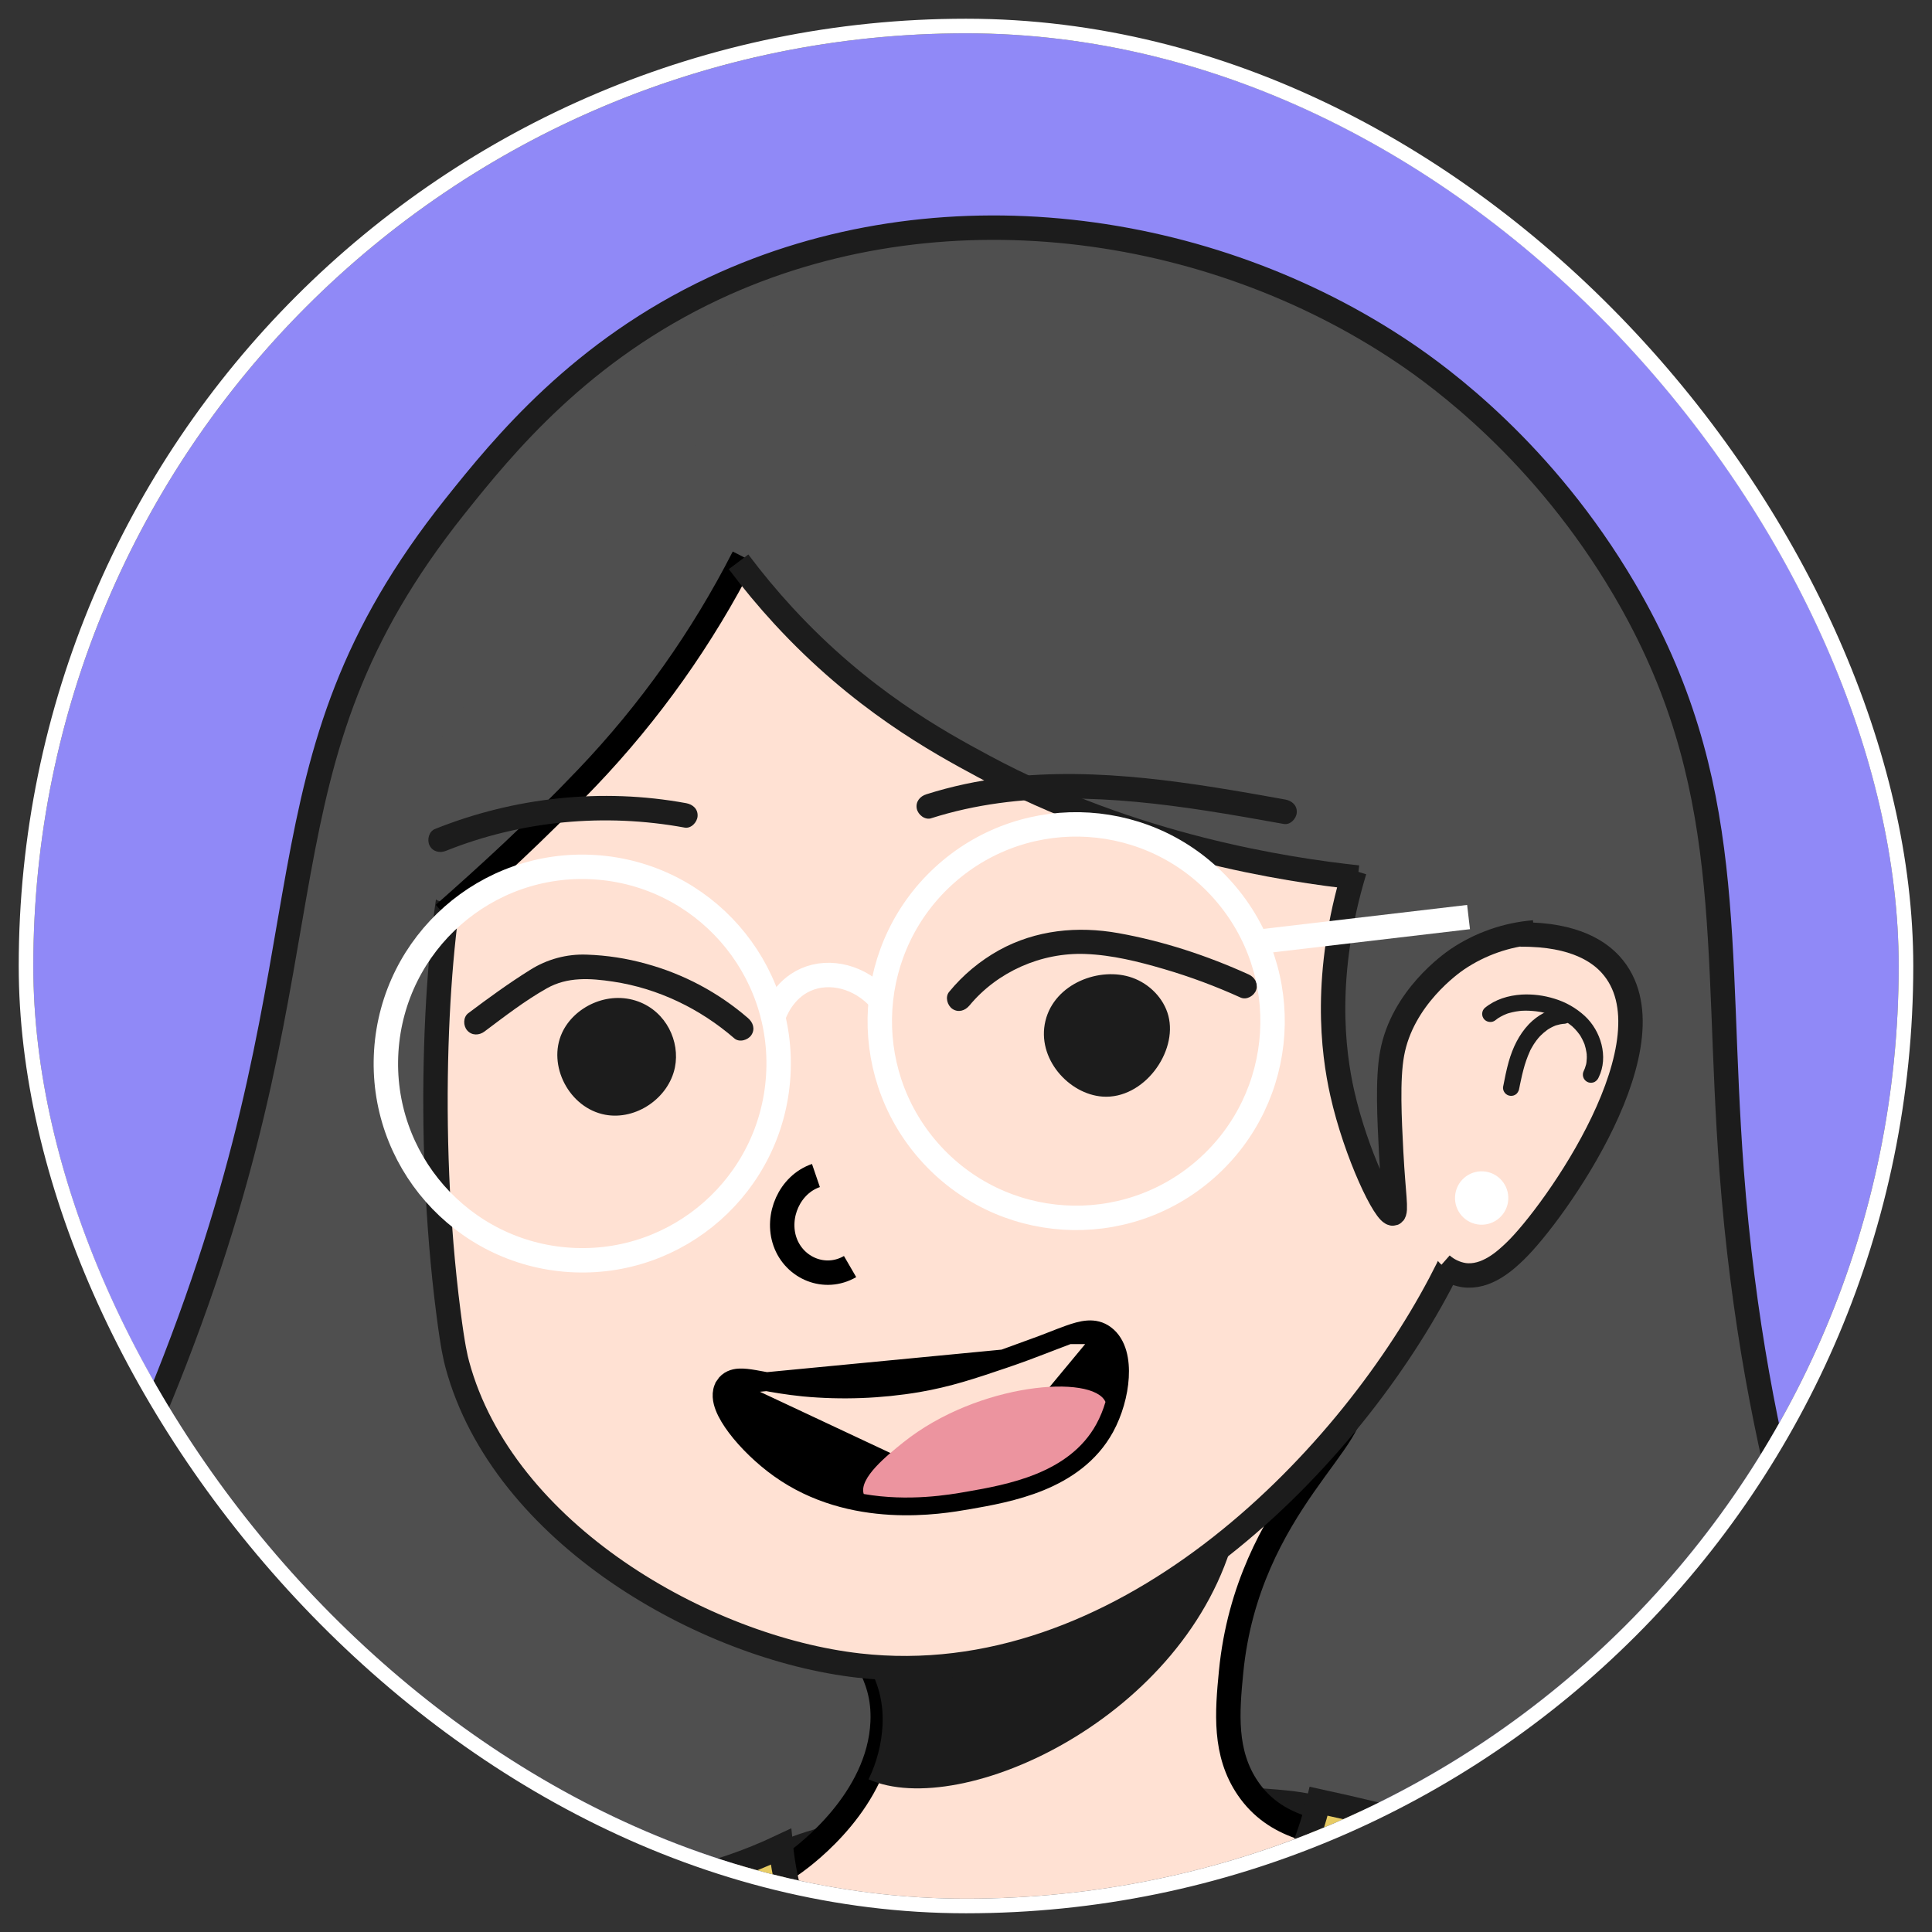 <svg width="58" height="58" viewBox="0 0 58 58" fill="none" xmlns="http://www.w3.org/2000/svg">
<rect x="0" y="0" width="58" height="58" fill="#333333" stroke="none"/>
<g clip-path="url(#clip0_235_288024)">
<rect x="1" y="1" width="56" height="56" rx="28" fill="#9089F7"/>
<g clip-path="url(#clip1_235_288024)">
<path d="M22.421 56.488C23.902 55.442 26.32 55.123 31.158 54.486C31.158 54.486 33.566 54.168 37.346 54.346C39.544 54.451 39.858 54.631 40.057 54.891C41.37 56.596 38.839 63.127 34.412 65.926C28.355 69.754 19.158 66.341 18.48 62.553C18.05 60.161 21.002 57.492 22.421 56.488Z" fill="#1C1C1C"/>
<path d="M40.543 42.538C41.175 43.644 37.483 45.759 36.986 50.853C36.867 52.074 36.767 53.311 37.495 54.375C39.131 56.771 42.882 55.181 44.214 56.827C46.192 59.271 42.606 68.559 35.195 71.68C28.773 74.386 20.568 71.999 17.258 66.856C15.681 64.404 14.639 60.431 16.221 58.705C17.785 56.998 20.645 58.885 23.78 56.618C24.108 56.38 26.328 54.729 26.435 52.379C26.507 50.792 25.571 50.261 25.537 49.199C25.412 45.056 39.383 40.506 40.543 42.538Z" fill="#F8E1D7" stroke="black" stroke-width="0.811" stroke-miterlimit="10"/>
<path d="M37.029 46.528C37.428 44.975 37.339 43.502 37.024 42.204C32.539 43.01 25.361 46.196 25.454 49.172C25.487 50.233 26.422 50.765 26.351 52.352C26.32 52.922 26.176 53.48 25.927 53.993C28.73 55.242 35.591 52.121 37.029 46.528Z" fill="#1C1C1C"/>
<path d="M13.531 26.127C12.937 28.605 12.573 34.43 13.287 39.981C13.42 41.014 13.502 41.343 13.554 41.539C14.937 46.664 21.048 50.129 25.711 50.659C33.613 51.557 40.407 44.597 43.313 39.096C48.316 29.627 46.875 14.922 38.68 11.072C29.492 6.753 15.514 17.84 13.531 26.127Z" fill="#F8E1D7" stroke="#1C1C1C" stroke-width="0.811" stroke-miterlimit="10"/>
<path d="M23.355 56.145C22.376 56.607 21.349 56.958 20.293 57.192C18.001 57.696 16.737 57.376 15.379 57.478C12.244 57.715 9.996 60.1 8.254 61.949C7.707 62.529 3.022 67.581 3.648 70.893C5.448 80.407 52.817 84.481 57.45 72.558C58.899 68.831 56.939 61.559 53.163 59.3C52.18 58.712 49.937 57.784 48.286 57.186C46.472 56.529 44.877 56.091 43.731 55.775C42.101 55.328 40.702 54.999 39.637 54.768C39.413 55.7 38.506 58.944 35.458 60.898C32.73 62.648 28.261 63.383 25.499 60.819C23.806 59.244 23.449 57.072 23.355 56.145Z" fill="#E7CB64" stroke="#1C1C1C" stroke-width="0.811" stroke-miterlimit="10"/>
<path d="M42.023 32.321C42.066 32.066 42.422 30.139 44.145 29.242C45.751 28.406 47.911 28.796 48.687 29.901C50.418 32.365 45.873 39.252 43.811 38.773C43.046 38.595 42.219 37.308 42.023 32.321Z" fill="#F8E1D7"/>
<path d="M44.958 31.064C44.986 31.042 45.013 31.022 45.041 31.002C45.059 30.99 45.038 31.005 45.035 31.006L45.062 30.989C45.08 30.978 45.098 30.967 45.117 30.957C45.179 30.922 45.244 30.892 45.31 30.867L45.333 30.858L45.34 30.856L45.377 30.844C45.413 30.833 45.449 30.823 45.486 30.815C45.559 30.798 45.633 30.785 45.707 30.777L45.756 30.771L45.788 30.769C45.785 30.769 45.756 30.771 45.779 30.768C45.816 30.767 45.854 30.765 45.892 30.765C45.965 30.764 46.038 30.767 46.11 30.772C46.183 30.778 46.261 30.788 46.336 30.8L46.385 30.809L46.418 30.814C46.415 30.814 46.388 30.808 46.41 30.814C46.447 30.823 46.486 30.831 46.523 30.84C46.67 30.877 46.814 30.928 46.952 30.992L46.975 31.002C46.95 30.99 47.001 31.014 46.975 31.002L47.019 31.025C47.052 31.044 47.086 31.063 47.118 31.083C47.184 31.123 47.246 31.167 47.306 31.215L47.345 31.246L47.358 31.258L47.365 31.264C47.393 31.29 47.421 31.316 47.447 31.344C47.498 31.398 47.546 31.456 47.59 31.516C47.61 31.545 47.579 31.499 47.598 31.529C47.608 31.544 47.618 31.559 47.627 31.575C47.645 31.607 47.664 31.639 47.68 31.671C47.695 31.703 47.709 31.733 47.722 31.764C47.73 31.781 47.736 31.798 47.743 31.815L47.751 31.837C47.745 31.818 47.745 31.821 47.751 31.837C47.775 31.914 47.794 31.992 47.806 32.072C47.81 32.092 47.812 32.114 47.815 32.133C47.817 32.154 47.817 32.191 47.816 32.154C47.818 32.195 47.819 32.236 47.818 32.277C47.816 32.318 47.813 32.354 47.808 32.392C47.806 32.413 47.801 32.433 47.798 32.453C47.795 32.472 47.799 32.444 47.799 32.441C47.796 32.451 47.794 32.461 47.792 32.471C47.772 32.551 47.744 32.629 47.707 32.703C47.664 32.79 47.735 32.91 47.822 32.938C47.927 32.969 48.011 32.917 48.056 32.824C48.351 32.224 48.121 31.464 47.648 31.026C47.394 30.796 47.092 30.625 46.764 30.526C46.445 30.425 46.111 30.383 45.778 30.403C45.392 30.428 45.019 30.542 44.714 30.788C44.678 30.821 44.655 30.866 44.652 30.915C44.649 30.964 44.665 31.012 44.697 31.049C44.73 31.085 44.776 31.107 44.824 31.11C44.873 31.113 44.921 31.098 44.958 31.066L44.958 31.064Z" fill="#1C1C1C"/>
<path d="M47.074 30.793C46.681 30.82 46.314 30.995 46.047 31.284C45.75 31.595 45.569 31.985 45.452 32.394C45.381 32.642 45.332 32.897 45.28 33.15C45.261 33.245 45.362 33.344 45.453 33.346C45.564 33.348 45.629 33.275 45.65 33.173C45.643 33.203 45.65 33.173 45.65 33.167L45.657 33.131L45.672 33.058C45.682 33.007 45.693 32.955 45.704 32.903C45.726 32.803 45.749 32.704 45.776 32.605C45.826 32.407 45.893 32.215 45.977 32.03C45.982 32.019 45.987 32.007 45.993 31.996C45.993 31.992 46.008 31.965 45.996 31.99C46.007 31.968 46.019 31.946 46.03 31.924C46.053 31.884 46.077 31.845 46.102 31.805C46.148 31.734 46.198 31.666 46.253 31.602C46.258 31.596 46.277 31.576 46.253 31.602L46.274 31.579C46.288 31.564 46.302 31.549 46.318 31.534C46.347 31.506 46.377 31.477 46.408 31.451C46.439 31.424 46.471 31.399 46.504 31.374C46.512 31.368 46.559 31.337 46.526 31.357C46.547 31.343 46.569 31.329 46.591 31.317C46.63 31.294 46.669 31.272 46.711 31.253C46.731 31.244 46.753 31.235 46.772 31.227C46.782 31.223 46.791 31.22 46.8 31.215C46.821 31.207 46.771 31.225 46.804 31.216C46.847 31.203 46.891 31.192 46.934 31.183C46.959 31.178 46.984 31.174 47.009 31.17L47.039 31.167C47.049 31.168 47.095 31.163 47.05 31.168C47.146 31.162 47.244 31.103 47.246 30.994C47.248 30.904 47.176 30.792 47.073 30.798L47.074 30.793Z" fill="#1C1C1C"/>
<path d="M28.958 30.603C29.4 30.076 29.955 29.656 30.582 29.376C31.21 29.096 31.893 28.962 32.579 28.985C33.401 29.016 34.216 29.22 35.003 29.451C35.793 29.683 36.566 29.971 37.316 30.312C37.605 30.443 37.764 29.975 37.477 29.845C36.233 29.281 34.917 28.843 33.571 28.602C32.346 28.383 31.112 28.499 30.011 29.108C29.452 29.418 28.956 29.832 28.549 30.328C28.347 30.573 28.758 30.846 28.958 30.603Z" fill="#1C1C1C"/>
<path d="M14.295 31.368C14.911 30.904 15.539 30.42 16.211 30.04C16.856 29.677 17.565 29.717 18.275 29.823C19.657 30.03 20.958 30.65 22.012 31.564C22.252 31.771 22.525 31.36 22.288 31.154C21.401 30.386 20.353 29.828 19.222 29.521C18.651 29.363 18.062 29.273 17.47 29.254C16.884 29.232 16.306 29.39 15.812 29.706C15.177 30.103 14.567 30.547 13.969 30.997C13.715 31.186 14.042 31.558 14.295 31.368Z" fill="#1C1C1C"/>
<path d="M33.994 29.831C33.018 29.484 31.639 30.001 31.364 31.137C31.089 32.274 32.073 33.362 33.097 33.431C34.337 33.516 35.375 32.084 35.087 30.983C34.951 30.461 34.518 30.017 33.994 29.831Z" fill="#1C1C1C"/>
<path d="M19.034 30.549C18.109 30.21 17.089 30.713 16.728 31.493C16.272 32.48 16.941 33.776 18.036 33.978C18.972 34.15 19.957 33.471 20.145 32.542C20.302 31.758 19.883 30.861 19.034 30.549Z" fill="#1C1C1C"/>
<path d="M21.894 42.334C22.054 42.081 22.649 42.37 24.023 42.508C25.2 42.617 26.385 42.572 27.55 42.377C28.505 42.212 29.233 41.965 30.191 41.641C32.091 40.997 32.62 40.584 33.005 40.868C33.498 41.232 33.377 42.46 32.91 43.312C32.087 44.816 30.192 45.147 28.975 45.36C28.164 45.502 25.567 45.955 23.471 44.456C22.516 43.774 21.67 42.69 21.894 42.334Z" fill="black"/>
<path d="M24.415 35.821C23.615 36.094 23.202 37.053 23.479 37.833C23.763 38.631 24.689 39.018 25.449 38.578" stroke="black" stroke-width="0.541" stroke-miterlimit="10"/>
<path d="M27.065 43.897C26.588 44.279 25.707 44.981 25.862 45.464C27.227 45.7 28.458 45.485 28.972 45.395C30.189 45.183 32.083 44.852 32.907 43.347C33.022 43.133 33.115 42.908 33.182 42.675C32.806 41.825 29.329 42.088 27.065 43.897Z" fill="#EC949F"/>
<path d="M44.522 37.308C44.967 37.337 45.35 36.999 45.379 36.553C45.407 36.108 45.07 35.723 44.625 35.695C44.18 35.666 43.796 36.004 43.768 36.45C43.739 36.895 44.077 37.28 44.522 37.308Z" fill="white"/>
<path d="M28.286 8.42C26.023 8.702 24.25 9.476 23.192 10.022C22.207 10.848 21.279 11.958 21.084 13.377C15.998 11.857 9.677 25.597 11.427 27.587C12.418 28.714 13.33 27.529 14.104 26.983C17.753 24.409 21.11 20.362 22.219 17.329C24.932 21.457 31.923 25.476 38.66 26.536C38.946 26.581 39.694 26.699 40.685 26.805C40.104 28.813 39.957 31.403 40.362 33.578C40.73 35.553 41.547 37.15 41.861 37.072C42.363 36.948 40.832 32.717 42.727 30.239C44.261 28.234 46.829 28.957 47.2 27.587C47.266 27.341 47.253 27.057 47.176 26.758C48.691 26.47 49.922 25.89 50.351 24.817C52.147 20.336 40.016 6.957 28.286 8.42Z" fill="#4F4F4F"/>
<path d="M22.224 17.094C20.976 19.54 19.378 21.791 17.483 23.776C15.919 25.416 14.513 26.694 13.147 27.901" stroke="#1C1C1C" stroke-width="0.811" stroke-miterlimit="10"/>
<path d="M22.072 17.236C22.498 17.804 22.953 18.351 23.434 18.874C25.762 21.402 28.087 22.675 29.507 23.439C34.018 25.859 38.644 26.561 40.825 26.797" stroke="#1C1C1C" stroke-width="0.811" stroke-miterlimit="10"/>
<path d="M40.723 26.591C39.772 29.736 40.072 32.069 40.351 33.319C40.764 35.163 41.672 37.041 41.897 36.969C42.007 36.935 41.899 36.339 41.838 35.192C41.837 35.177 41.836 35.156 41.835 35.128C41.783 34.116 41.719 32.917 41.862 32.131C42.169 30.437 43.66 29.393 43.842 29.269C44.533 28.805 45.33 28.527 46.159 28.459" stroke="#1C1C1C" stroke-width="0.411" stroke-miterlimit="10"/>
<path d="M16.959 38.375C20.236 38.585 23.064 36.093 23.273 32.809C23.483 29.526 20.996 26.693 17.718 26.483C14.44 26.273 11.613 28.765 11.403 32.048C11.194 35.332 13.681 38.165 16.959 38.375Z" stroke="white" stroke-width="0.411" stroke-miterlimit="10"/>
<path d="M36.223 35.618C38.689 33.445 38.929 29.68 36.76 27.21C34.591 24.739 30.833 24.498 28.367 26.672C25.901 28.845 25.66 32.61 27.83 35.08C29.999 37.551 33.757 37.792 36.223 35.618Z" stroke="white" stroke-width="0.411" stroke-miterlimit="10"/>
<path d="M37.673 28.755L44.178 27.99" stroke="white" stroke-width="0.411" stroke-miterlimit="10"/>
<path d="M23.121 31.019C23.167 30.882 23.415 30.193 24.11 29.886C24.837 29.568 25.758 29.802 26.363 30.49" stroke="white" stroke-width="0.411" stroke-miterlimit="10"/>
<path d="M45.742 28.522C47.453 28.505 48.175 29.098 48.48 29.432C50.537 31.702 46.75 36.997 45.588 38.111C45.319 38.368 44.724 38.938 44.029 38.836C43.781 38.794 43.55 38.684 43.361 38.517" stroke="#1C1C1C" stroke-width="0.811" stroke-miterlimit="10"/>
<path d="M27.88 24.878C30.579 24.02 33.439 24.22 36.199 24.642C36.998 24.765 37.794 24.906 38.59 25.049C38.901 25.106 38.93 24.612 38.621 24.556C35.833 24.054 32.985 23.558 30.146 23.889C29.343 23.981 28.551 24.15 27.78 24.394C27.48 24.489 27.578 24.974 27.88 24.878L27.88 24.878Z" fill="#1C1C1C"/>
<path d="M13.156 25.876C15.472 24.955 17.999 24.707 20.448 25.159C20.76 25.216 20.789 24.722 20.48 24.666C17.944 24.207 15.33 24.474 12.937 25.434C12.642 25.552 12.865 25.993 13.159 25.876L13.156 25.876Z" fill="#1C1C1C"/>
</g>
<g clip-path="url(#clip2_235_288024)">
<path d="M21.44 8.655C28.195 5.49 36.312 6.652 42.154 10.59C43.215 11.306 46.334 13.551 48.765 17.692C52.17 23.493 51.469 28.322 51.984 35.138C53.33 52.95 61.018 58.41 57.158 64.852C56.495 65.958 54.967 67.969 46.033 70.694C35.897 73.785 12.678 80.868 2.484 69.359C1.877 68.674 -1.037 65.266 -1.741 60.225C-2.68 53.507 1.304 51.034 5.256 40.823C10.201 28.048 7.398 23.05 13.661 15.198C15.127 13.36 17.434 10.533 21.44 8.655Z" fill="#4F4F4F" stroke="#1C1C1C" stroke-width="0.733" stroke-miterlimit="10"/>
<path d="M22.52 55.782C23.988 54.745 26.385 54.429 31.18 53.797C31.18 53.797 33.568 53.481 37.316 53.658C39.495 53.762 39.806 53.941 40.003 54.199C41.305 55.888 38.795 62.363 34.407 65.138C28.403 68.933 19.285 65.55 18.612 61.795C18.186 59.423 21.113 56.777 22.52 55.782Z" fill="#1C1C1C"/>
<path d="M40.484 41.951C41.11 43.047 37.45 45.144 36.958 50.194C36.84 51.404 36.741 52.63 37.462 53.686C39.084 56.06 42.803 54.484 44.123 56.116C46.084 58.539 42.529 67.747 35.182 70.841C28.816 73.523 20.682 71.157 17.4 66.058C15.836 63.627 14.804 59.689 16.372 57.978C17.923 56.285 20.758 58.156 23.866 55.909C24.191 55.673 26.391 54.036 26.497 51.706C26.569 50.133 25.641 49.607 25.608 48.553C25.484 44.447 39.333 39.936 40.484 41.951Z" fill="#FFE1D3" stroke="black" stroke-width="0.733" stroke-miterlimit="10"/>
<path d="M37.081 46.017C37.477 44.478 37.389 43.017 37.076 41.731C32.63 42.53 25.514 45.688 25.605 48.638C25.639 49.691 26.566 50.218 26.495 51.791C26.465 52.356 26.322 52.909 26.075 53.417C28.855 54.656 35.654 51.562 37.081 46.017Z" fill="#1C1C1C"/>
<path d="M13.705 25.681C13.117 28.138 12.756 33.913 13.464 39.416C13.595 40.439 13.676 40.766 13.728 40.961C15.099 46.041 21.157 49.476 25.78 50.001C33.614 50.892 40.349 43.992 43.23 38.538C48.19 29.151 46.761 14.573 38.638 10.756C29.529 6.474 15.671 17.465 13.705 25.681Z" fill="#FFE1D3" stroke="#1C1C1C" stroke-width="0.733" stroke-miterlimit="10"/>
<path d="M23.445 55.439C22.475 55.897 21.457 56.245 20.41 56.476C18.137 56.976 16.884 56.659 15.538 56.76C12.43 56.995 10.202 59.359 8.475 61.192C7.932 61.768 3.288 66.776 3.908 70.059C5.693 79.491 52.653 83.529 57.246 71.71C58.682 68.015 56.739 60.805 52.996 58.566C52.021 57.983 49.798 57.063 48.161 56.47C46.363 55.819 44.782 55.385 43.645 55.072C42.029 54.628 40.643 54.303 39.587 54.073C39.364 54.997 38.465 58.213 35.443 60.151C32.739 61.885 28.309 62.614 25.571 60.072C23.892 58.511 23.539 56.358 23.445 55.439Z" fill="#E7CB64" stroke="#1C1C1C" stroke-width="0.733" stroke-miterlimit="10"/>
<path d="M41.951 31.823C41.993 31.571 42.346 29.66 44.054 28.771C45.647 27.942 47.788 28.329 48.557 29.424C50.273 31.868 45.768 38.695 43.724 38.22C42.965 38.044 42.146 36.767 41.951 31.823Z" fill="#FFE1D3"/>
<path d="M44.902 30.621C44.929 30.6 44.956 30.58 44.984 30.559C45.012 30.539 44.964 30.573 44.965 30.573C44.974 30.568 44.983 30.562 44.992 30.556C45.009 30.545 45.027 30.534 45.046 30.524C45.108 30.489 45.172 30.459 45.238 30.434L45.259 30.426C45.222 30.44 45.28 30.42 45.289 30.417C45.325 30.406 45.36 30.397 45.397 30.389C45.469 30.372 45.542 30.359 45.616 30.351L45.664 30.346C45.674 30.346 45.685 30.344 45.696 30.343C45.696 30.343 45.642 30.346 45.671 30.345C45.708 30.343 45.745 30.341 45.783 30.341C45.855 30.34 45.928 30.343 45.999 30.349C46.071 30.354 46.149 30.363 46.224 30.376L46.272 30.384C46.283 30.386 46.294 30.388 46.304 30.39C46.304 30.39 46.253 30.38 46.28 30.386C46.318 30.394 46.355 30.402 46.393 30.412C46.539 30.449 46.681 30.499 46.818 30.562L46.84 30.573C46.87 30.587 46.798 30.551 46.828 30.567L46.871 30.589C46.904 30.607 46.937 30.626 46.97 30.646C47.035 30.686 47.097 30.73 47.156 30.777L47.195 30.808C47.242 30.847 47.171 30.785 47.203 30.815C47.235 30.845 47.258 30.867 47.284 30.895C47.335 30.949 47.382 31.007 47.425 31.067C47.401 31.029 47.452 31.104 47.425 31.067L47.454 31.113C47.473 31.144 47.491 31.177 47.506 31.209C47.521 31.241 47.535 31.269 47.548 31.3C47.556 31.317 47.562 31.334 47.569 31.351C47.589 31.403 47.559 31.317 47.571 31.357C47.595 31.433 47.614 31.511 47.626 31.59C47.63 31.61 47.632 31.631 47.634 31.651L47.636 31.674C47.64 31.709 47.633 31.663 47.635 31.654C47.633 31.674 47.634 31.695 47.637 31.715C47.636 31.735 47.637 31.756 47.636 31.776C47.634 31.814 47.632 31.852 47.627 31.89C47.626 31.91 47.62 31.93 47.617 31.95C47.613 31.977 47.623 31.921 47.623 31.923C47.62 31.933 47.617 31.942 47.616 31.953C47.596 32.032 47.568 32.108 47.532 32.181C47.521 32.212 47.517 32.245 47.519 32.278C47.521 32.31 47.53 32.342 47.544 32.371C47.573 32.428 47.623 32.472 47.683 32.493C47.714 32.503 47.746 32.508 47.779 32.505C47.811 32.503 47.843 32.495 47.872 32.48C47.927 32.449 47.97 32.4 47.994 32.342C48.295 31.728 48.06 30.947 47.576 30.5C47.317 30.262 47.007 30.085 46.671 29.983C46.35 29.882 46.013 29.839 45.677 29.858C45.278 29.885 44.893 30 44.579 30.255C44.53 30.297 44.5 30.358 44.496 30.423C44.492 30.488 44.514 30.551 44.556 30.6C44.6 30.648 44.66 30.676 44.724 30.68C44.789 30.685 44.852 30.664 44.901 30.622L44.902 30.621Z" fill="#1C1C1C"/>
<path d="M46.962 30.244C46.753 30.253 46.547 30.306 46.36 30.401C46.189 30.49 46.033 30.606 45.9 30.745C45.599 31.061 45.412 31.455 45.293 31.872C45.222 32.124 45.172 32.381 45.122 32.638C45.12 32.67 45.124 32.702 45.134 32.733C45.145 32.763 45.161 32.791 45.182 32.816C45.203 32.84 45.229 32.859 45.258 32.874C45.286 32.888 45.318 32.896 45.35 32.898C45.382 32.9 45.414 32.896 45.444 32.886C45.475 32.875 45.503 32.859 45.527 32.838C45.572 32.792 45.601 32.733 45.61 32.669C45.596 32.734 45.61 32.66 45.615 32.643C45.619 32.62 45.625 32.595 45.629 32.571C45.64 32.52 45.651 32.469 45.662 32.418C45.683 32.319 45.706 32.22 45.732 32.122C45.782 31.926 45.849 31.735 45.932 31.552C45.939 31.536 45.966 31.469 45.944 31.526C45.954 31.504 45.965 31.482 45.978 31.462C46 31.422 46.024 31.383 46.049 31.343C46.095 31.273 46.145 31.206 46.199 31.142C46.22 31.116 46.202 31.152 46.188 31.154C46.196 31.147 46.203 31.14 46.209 31.132C46.223 31.116 46.237 31.102 46.252 31.087C46.281 31.059 46.311 31.031 46.342 31.004C46.373 30.978 46.404 30.953 46.437 30.929L46.461 30.911C46.494 30.887 46.451 30.918 46.446 30.92C46.468 30.908 46.489 30.893 46.51 30.88C46.548 30.857 46.588 30.837 46.629 30.817C46.649 30.808 46.671 30.799 46.69 30.791L46.718 30.78C46.746 30.769 46.665 30.797 46.707 30.784C46.749 30.771 46.792 30.76 46.836 30.751C46.86 30.747 46.885 30.742 46.909 30.739C46.934 30.736 47.014 30.731 46.934 30.736C46.998 30.738 47.061 30.716 47.111 30.675C47.159 30.632 47.189 30.572 47.193 30.507C47.196 30.387 47.102 30.239 46.965 30.247L46.962 30.244Z" fill="#1C1C1C"/>
<path d="M29.101 30.189C29.945 29.168 31.263 28.59 32.581 28.639C33.386 28.669 34.181 28.868 34.951 29.094C35.735 29.324 36.501 29.61 37.245 29.948C37.425 30.029 37.651 29.895 37.711 29.72C37.781 29.52 37.665 29.335 37.485 29.253C36.241 28.689 34.925 28.255 33.58 28.014C32.347 27.794 31.096 27.916 29.988 28.528C29.416 28.847 28.908 29.27 28.493 29.777C28.366 29.93 28.439 30.183 28.592 30.288C28.77 30.408 28.974 30.341 29.101 30.188L29.101 30.189Z" fill="#1C1C1C"/>
<path d="M14.543 30.968C15.146 30.516 15.759 30.041 16.417 29.67C17.037 29.32 17.717 29.366 18.401 29.468C19.75 29.669 21.017 30.281 22.047 31.174C22.197 31.303 22.455 31.225 22.556 31.074C22.677 30.893 22.607 30.694 22.456 30.564C21.568 29.796 20.52 29.238 19.388 28.931C18.811 28.77 18.217 28.679 17.618 28.659C17.016 28.635 16.421 28.796 15.912 29.119C15.274 29.517 14.66 29.964 14.059 30.416C13.9 30.535 13.902 30.794 14.026 30.934C14.165 31.093 14.383 31.087 14.543 30.968L14.543 30.968Z" fill="#1C1C1C"/>
<path d="M33.992 29.352C33.025 29.008 31.658 29.52 31.385 30.647C31.112 31.773 32.088 32.852 33.103 32.921C34.332 33.005 35.361 31.586 35.075 30.494C34.94 29.976 34.512 29.536 33.992 29.352Z" fill="#1C1C1C"/>
<path d="M19.161 30.066C18.244 29.73 17.233 30.229 16.875 31.002C16.423 31.98 17.086 33.265 18.172 33.466C19.099 33.636 20.076 32.963 20.262 32.042C20.418 31.265 20.003 30.376 19.161 30.066Z" fill="#1C1C1C"/>
<path d="M21.757 41.599L21.757 41.598C21.865 41.428 22.039 41.378 22.183 41.369C22.32 41.36 22.481 41.383 22.648 41.411C22.727 41.425 22.813 41.441 22.906 41.458C23.222 41.516 23.619 41.588 24.135 41.64C25.276 41.746 26.426 41.703 27.556 41.513C28.477 41.354 29.18 41.117 30.131 40.795L21.757 41.599ZM21.757 41.599C21.625 41.808 21.682 42.058 21.75 42.234C21.825 42.429 21.956 42.641 22.114 42.851C22.432 43.272 22.9 43.729 23.395 44.083C25.57 45.639 28.243 45.172 29.054 45.03L29.065 45.028L29.065 45.028M21.757 41.599L29.065 45.028M29.065 45.028L29.076 45.027C29.674 44.922 30.47 44.783 31.22 44.477C31.978 44.167 32.715 43.677 33.166 42.855C33.417 42.396 33.575 41.84 33.604 41.343C33.619 41.094 33.602 40.848 33.541 40.632C33.48 40.416 33.368 40.208 33.179 40.069M29.065 45.028L33.179 40.069M33.179 40.069C32.855 39.829 32.485 39.926 32.085 40.068M33.179 40.069L32.085 40.068M32.085 40.068C31.933 40.122 31.756 40.191 31.552 40.271M32.085 40.068L31.552 40.271M31.552 40.271C31.471 40.302 31.386 40.336 31.296 40.37M31.552 40.271L31.296 40.37M31.296 40.37C30.979 40.493 30.597 40.637 30.131 40.795L31.296 40.37Z" fill="black" stroke="black" stroke-width="0.566"/>
<path d="M24.495 35.29C23.702 35.561 23.293 36.511 23.568 37.284C23.849 38.076 24.767 38.46 25.52 38.023" stroke="black" stroke-width="0.733" stroke-miterlimit="10"/>
<path d="M27.123 43.297C26.65 43.676 25.777 44.373 25.93 44.851C27.284 45.085 28.504 44.872 29.013 44.783C30.22 44.572 32.098 44.245 32.914 42.752C33.029 42.541 33.12 42.318 33.187 42.087C32.815 41.244 29.367 41.505 27.123 43.297Z" fill="#EC949F"/>
<path d="M44.429 36.765C44.87 36.793 45.251 36.458 45.279 36.017C45.307 35.575 44.972 35.194 44.532 35.165C44.09 35.137 43.71 35.472 43.682 35.914C43.654 36.356 43.988 36.737 44.429 36.765Z" fill="white"/>
<path d="M28.333 8.126C26.09 8.405 24.332 9.173 23.283 9.714C22.307 10.533 21.387 11.634 21.193 13.04C9.392 25.256 11.972 25.317 12.56 25.997C13.215 26.757 12.65 27.644 14.274 26.529C18.952 23.318 21.287 19.157 22.319 16.958C25.008 21.051 31.939 25.035 38.618 26.086C38.901 26.13 39.642 26.247 40.626 26.352C40.049 28.343 39.903 30.911 40.305 33.067C40.67 35.025 41.479 36.608 41.791 36.531C42.288 36.408 40.771 32.213 42.65 29.757C44.17 27.769 46.716 28.486 47.083 27.128C47.15 26.884 47.136 26.603 47.06 26.306C48.561 26.02 49.782 25.445 50.207 24.381C51.988 19.939 39.961 6.676 28.333 8.126Z" fill="#4F4F4F"/>
<path d="M22.324 16.724C21.086 19.149 19.503 21.381 17.624 23.349C16.073 24.975 14.679 26.242 13.325 27.438" stroke="black" stroke-width="0.733" stroke-miterlimit="10"/>
<path d="M40.764 26.344C38.601 26.111 34.015 25.415 29.544 23.015C28.135 22.259 25.831 20.996 23.523 18.49C23.046 17.972 22.595 17.43 22.172 16.866" stroke="#1C1C1C" stroke-width="0.733" stroke-miterlimit="10"/>
<path d="M40.663 26.14C39.72 29.258 40.017 31.571 40.294 32.81C40.703 34.638 41.603 36.5 41.826 36.429C41.935 36.395 41.828 35.803 41.768 34.666C41.767 34.652 41.766 34.631 41.764 34.604C41.713 33.6 41.649 32.412 41.791 31.633C42.095 29.953 43.574 28.918 43.755 28.795C44.439 28.335 45.23 28.059 46.051 27.992" stroke="#1C1C1C" stroke-width="0.733" stroke-miterlimit="10"/>
<path d="M17.103 37.823C20.353 38.032 23.156 35.562 23.363 32.306C23.572 29.051 21.106 26.243 17.856 26.034C14.607 25.826 11.804 28.296 11.596 31.552C11.388 34.807 13.854 37.615 17.103 37.823Z" stroke="white" stroke-width="0.733" stroke-miterlimit="10"/>
<path d="M36.202 35.09C38.647 32.935 38.885 29.203 36.734 26.754C34.584 24.304 30.858 24.066 28.413 26.22C25.969 28.375 25.73 32.107 27.881 34.556C30.032 37.006 33.757 37.244 36.202 35.09Z" stroke="white" stroke-width="0.733" stroke-miterlimit="10"/>
<path d="M37.639 28.289L44.087 27.531" stroke="white" stroke-width="0.733" stroke-miterlimit="10"/>
<path d="M23.213 30.532C23.259 30.396 23.505 29.712 24.194 29.409C24.915 29.093 25.827 29.325 26.428 30.007" stroke="white" stroke-width="0.733" stroke-miterlimit="10"/>
<path d="M45.638 28.055C47.334 28.038 48.051 28.626 48.353 28.957C50.392 31.208 46.637 36.457 45.485 37.561C45.219 37.816 44.629 38.381 43.94 38.279C43.694 38.238 43.465 38.129 43.278 37.964" stroke="#1C1C1C" stroke-width="0.733" stroke-miterlimit="10"/>
<path d="M27.956 24.564C30.623 23.716 33.446 23.915 36.171 24.332C36.963 24.454 37.752 24.594 38.541 24.736C38.736 24.772 38.919 24.575 38.93 24.393C38.944 24.177 38.783 24.039 38.588 24.003C35.811 23.503 32.98 23.015 30.153 23.344C29.357 23.436 28.571 23.604 27.807 23.846C27.618 23.905 27.48 24.07 27.523 24.28C27.56 24.459 27.767 24.625 27.956 24.565L27.956 24.564Z" fill="#1C1C1C"/>
<path d="M13.387 25.543C15.654 24.635 18.154 24.405 20.553 24.845C20.748 24.881 20.931 24.684 20.942 24.502C20.956 24.285 20.796 24.148 20.6 24.112C18.072 23.648 15.443 23.932 13.059 24.887C12.875 24.96 12.812 25.213 12.895 25.38C12.99 25.57 13.203 25.617 13.387 25.543Z" fill="#1C1C1C"/>
</g>
</g>
<rect x="0.781" y="0.781" width="56.438" height="56.438" rx="28.219" stroke="white" stroke-width="0.438"/>
<defs>
<clipPath id="clip0_235_288024">
<rect x="1" y="1" width="56" height="56" rx="28" fill="white"/>
</clipPath>
<clipPath id="clip1_235_288024">
<rect width="62.345" height="72.934" fill="white" transform="matrix(0.998 0.064 -0.064 0.998 -0.184 4.986)"/>
</clipPath>
<clipPath id="clip2_235_288024">
<rect width="62.182" height="72.671" fill="white" transform="matrix(0.998 0.064 -0.064 0.998 -0.083 4.504)"/>
</clipPath>
</defs>
</svg>
